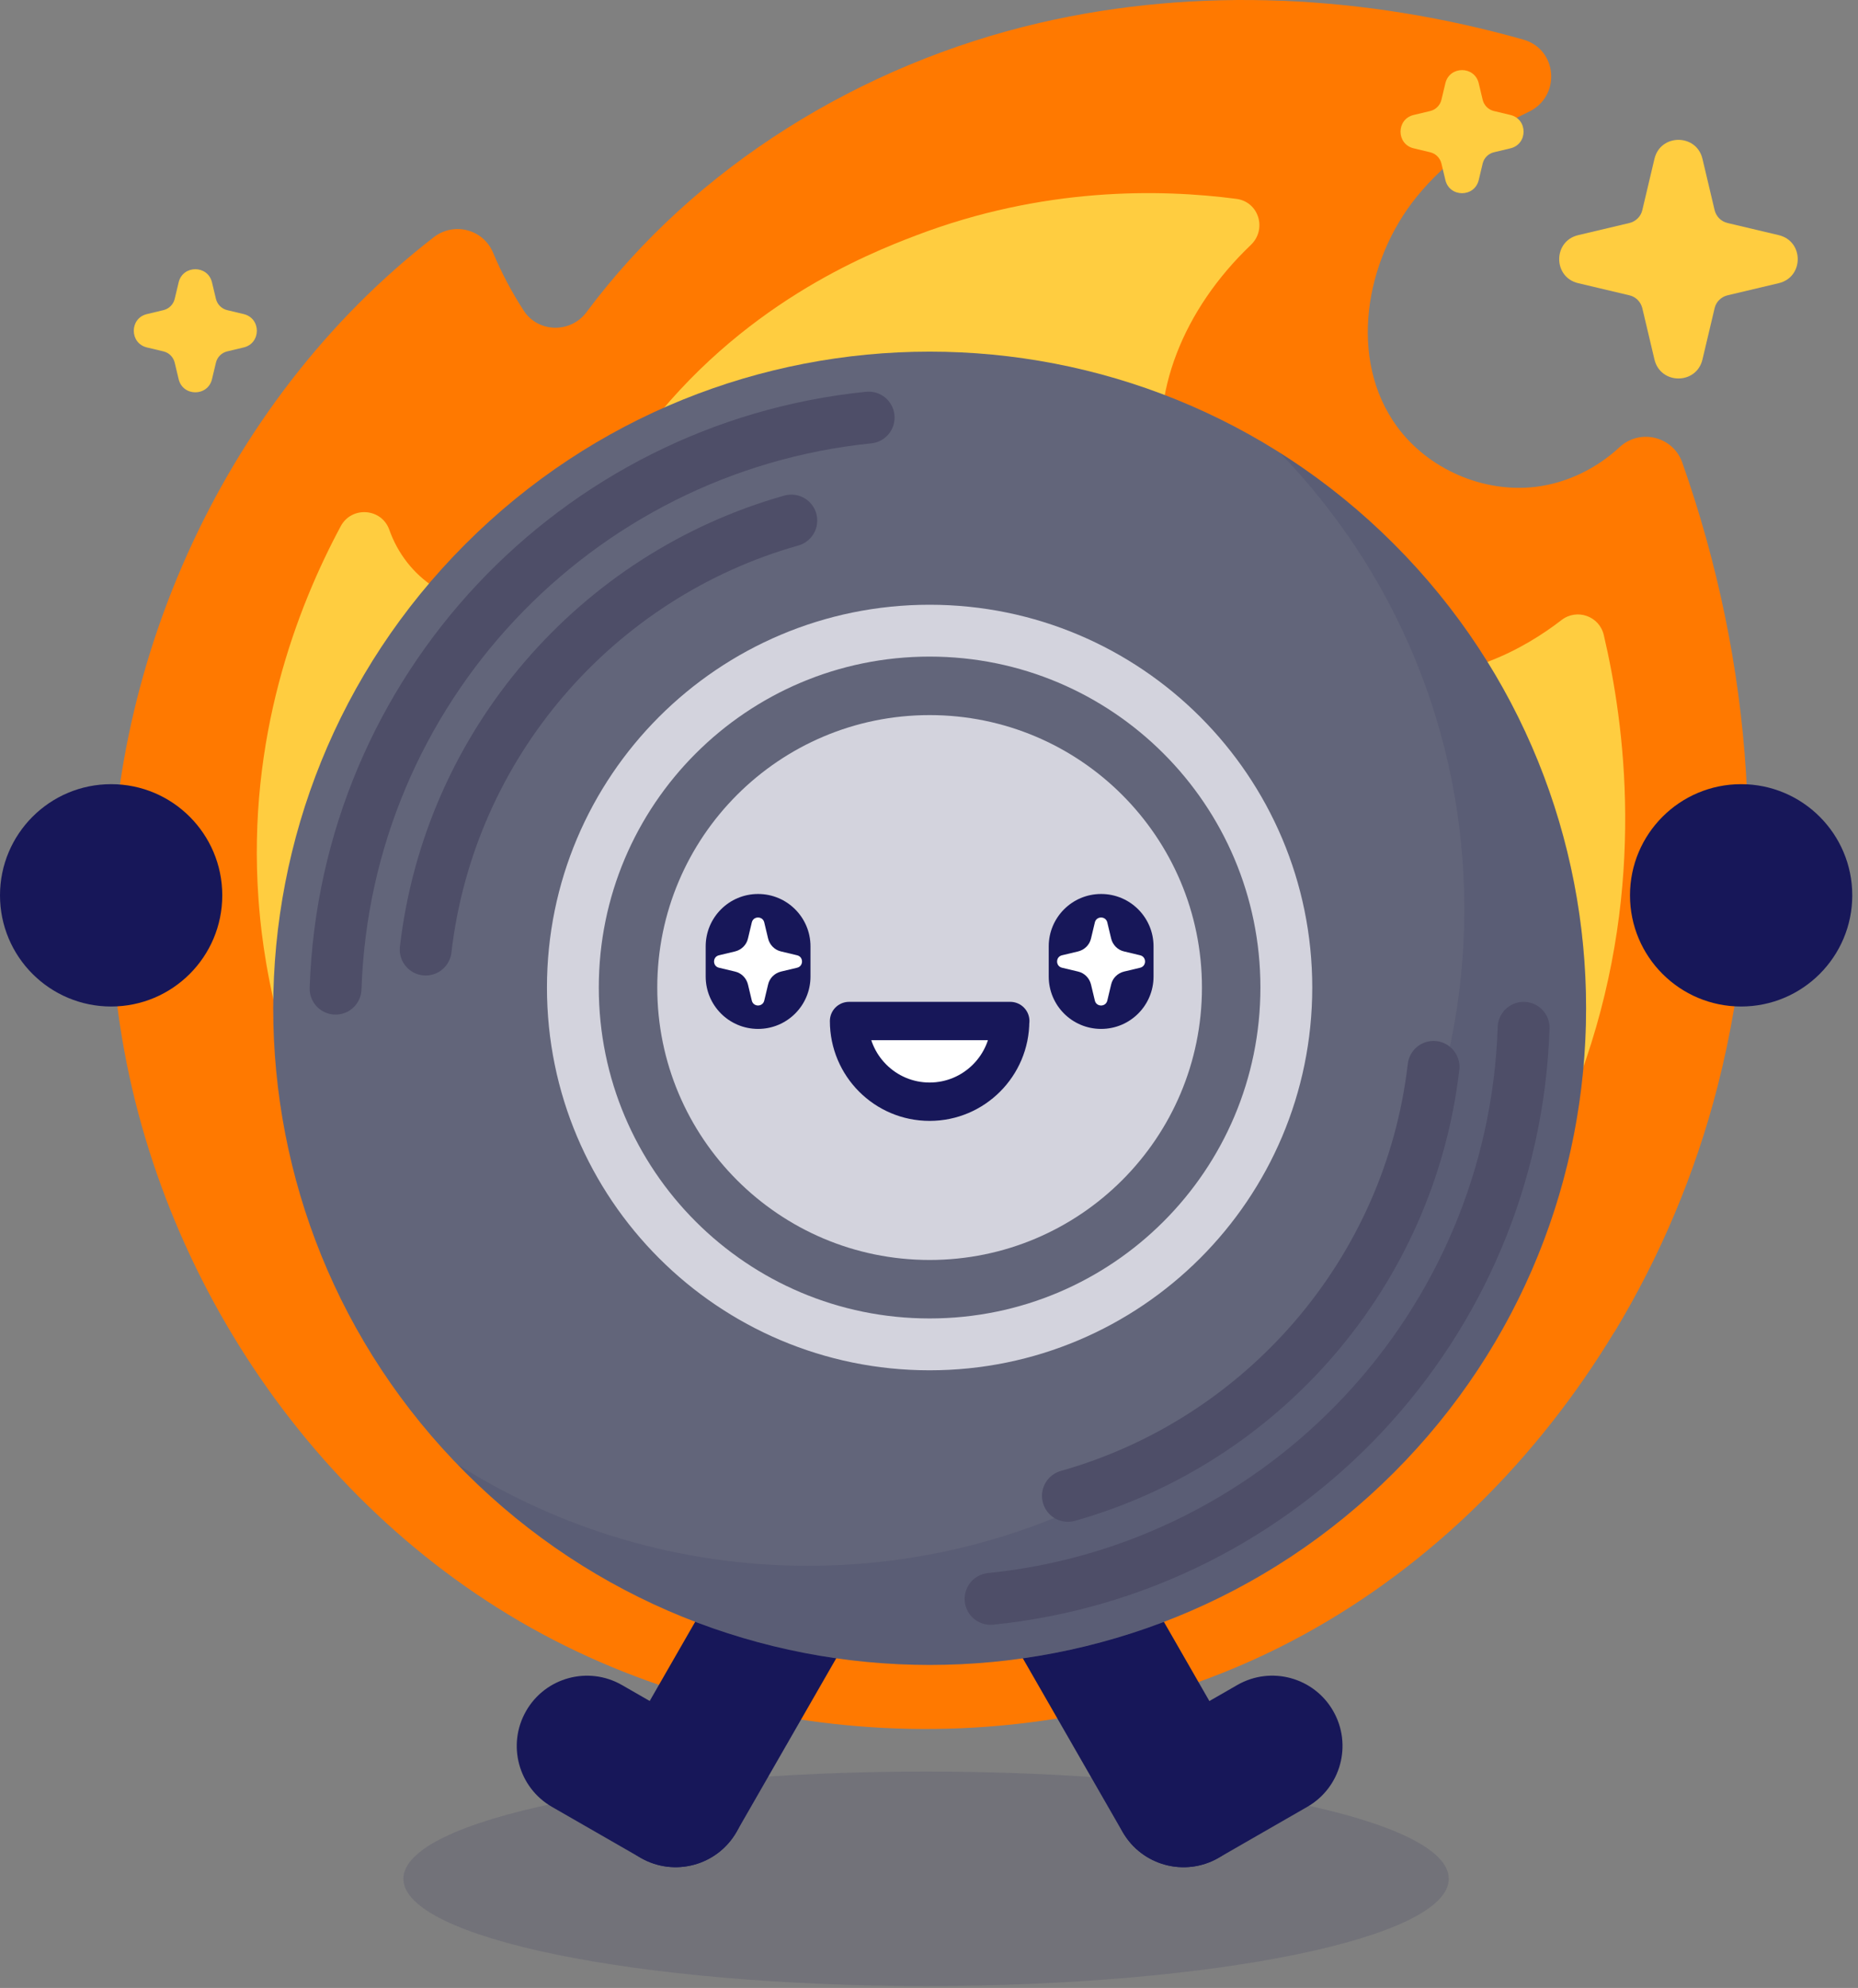 <svg width="230" height="246" viewBox="0 0 230 246" fill="none" xmlns="http://www.w3.org/2000/svg">
<rect x="0" y="0" width="230" height="246" fill="#808080" stroke="none"/>
<g id="Group">
<path id="Vector" opacity="0.2" d="M114.638 245.762C150.374 245.762 179.343 239.821 179.343 232.492C179.343 225.164 150.374 219.223 114.638 219.223C78.903 219.223 49.934 225.164 49.934 232.492C49.934 239.821 78.903 245.762 114.638 245.762Z" fill="#3D3D60"/>
<g id="Group_2">
<path id="Vector_2" d="M199.838 164.823C190.406 180.415 177.226 193.659 161.249 202.359C131.591 218.529 93.502 217.644 64.32 200.627C35.15 183.597 15.721 151.194 13.886 117.468C12.076 84.076 27.27 49.786 53.694 29.356C56.184 27.431 59.815 28.355 61.035 31.268C62.087 33.77 63.357 36.17 64.833 38.442C66.617 41.188 70.634 41.265 72.597 38.634C86.098 20.527 106.644 7.95 128.704 2.83C148.364 -1.726 169.09 -0.597 188.558 4.896C192.831 6.102 193.254 11.903 189.263 13.828C183.95 16.394 179.1 19.769 175.391 24.325C168.923 32.269 166.882 44.499 172.927 52.776C176.79 58.063 183.617 61.028 190.11 60.245C193.986 59.77 197.643 57.974 200.492 55.33C203.008 52.995 207.089 53.995 208.244 57.229C216.97 81.972 219.113 109.165 212.594 134.523C209.861 145.162 205.536 155.441 199.838 164.861V164.823Z" fill="#FF7900"/>
<path id="Vector_3" d="M139.625 188.886C100.342 199.948 62.472 176.207 45.211 150.373C33.995 133.588 32.378 116.597 31.993 111.194C30.581 91.302 36.767 75.197 42.183 65.11C43.53 62.608 47.226 62.864 48.188 65.546C49.215 68.459 51.153 70.988 53.784 72.681C58.096 75.441 63.704 75.569 68.362 73.079C69.081 72.694 69.658 72.078 69.941 71.308C71.725 66.573 74.65 60.31 79.514 53.817C91.629 37.685 107.324 31.449 113.355 29.151C129.166 23.12 143.629 23.377 153.048 24.609C155.833 24.968 156.872 28.381 154.832 30.319C146.478 38.289 142.281 48.799 144.168 58.385C145.977 67.561 152.958 73.772 154.716 75.338C156.962 77.34 162.583 82.345 171.015 83.487C180.768 84.809 188.788 80.215 193.306 76.724C195.205 75.261 197.977 76.236 198.529 78.572C201.134 89.686 203.739 109.282 196.309 131.162C194.166 137.489 179.792 177.554 139.599 188.886H139.625Z" fill="#FFCD40"/>
<g id="Group_3">
<g id="Group_4">
<g id="Group_5">
<path id="Vector_4" d="M154.041 218.041L136.735 187.92C134.344 183.759 129.034 182.325 124.873 184.715L124.862 184.721C120.702 187.112 119.267 192.422 121.657 196.583L138.964 226.704C141.354 230.865 146.665 232.3 150.825 229.909L150.836 229.903C154.997 227.512 156.432 222.202 154.041 218.041Z" fill="#171759"/>
<path id="Vector_5" d="M153.165 208.513L142.183 214.823C138.022 217.214 136.587 222.524 138.978 226.685L138.984 226.696C141.374 230.856 146.685 232.291 150.845 229.901L161.828 223.59C165.988 221.2 167.423 215.889 165.033 211.729L165.027 211.718C162.636 207.557 157.326 206.123 153.165 208.513Z" fill="#171759"/>
</g>
<g id="Group_6">
<path id="Vector_6" d="M91.172 226.693L108.478 196.571C110.869 192.411 109.434 187.1 105.274 184.71L105.262 184.703C101.102 182.313 95.791 183.748 93.401 187.908L76.094 218.03C73.704 222.19 75.139 227.501 79.299 229.891L79.31 229.898C83.471 232.288 88.781 230.853 91.172 226.693Z" fill="#171759"/>
<path id="Vector_7" d="M68.329 223.595L79.312 229.905C83.472 232.296 88.782 230.861 91.173 226.7L91.179 226.689C93.57 222.529 92.135 217.218 87.975 214.828L76.992 208.518C72.831 206.127 67.521 207.562 65.13 211.722L65.124 211.734C62.734 215.894 64.168 221.205 68.329 223.595Z" fill="#171759"/>
</g>
</g>
<g id="Group_7">
<path id="Vector_8" d="M172.541 182.233C204.274 150.499 204.274 99.048 172.541 67.314C140.807 35.581 89.356 35.581 57.622 67.314C25.888 99.048 25.888 150.499 57.622 182.233C89.356 213.966 140.807 213.966 172.541 182.233Z" fill="#62657A"/>
<path id="Vector_9" d="M115.075 166.362C139.463 166.362 159.234 146.591 159.234 122.203C159.234 97.814 139.463 78.044 115.075 78.044C90.687 78.044 70.916 97.814 70.916 122.203C70.916 146.591 90.687 166.362 115.075 166.362Z" stroke="#D3D3DD" stroke-width="6.417" stroke-miterlimit="10"/>
<path id="Vector_10" d="M115.075 155.917C133.694 155.917 148.788 140.823 148.788 122.204C148.788 103.585 133.694 88.491 115.075 88.491C96.456 88.491 81.362 103.585 81.362 122.204C81.362 140.823 96.456 155.917 115.075 155.917Z" fill="#D3D3DD"/>
<path id="Vector_11" opacity="0.2" d="M196.334 124.758C196.334 169.635 159.952 206.017 115.075 206.017C92.142 206.017 71.442 196.521 56.671 181.236C69.222 189.167 84.082 193.762 100.021 193.762C144.899 193.762 181.268 157.38 181.268 112.502C181.268 90.557 172.58 70.64 158.425 56.023C181.204 70.409 196.334 95.819 196.334 124.758Z" fill="#3D3D60"/>
<g id="Group_8">
<path id="Vector_12" d="M188.609 127.183C187.377 164.129 158.9 194.172 122.621 197.855" stroke="#4E4E68" stroke-width="6.417" stroke-miterlimit="10" stroke-linecap="round"/>
<path id="Vector_13" d="M177.457 132.021C174.492 157.494 156.282 178.31 132.194 185.111" stroke="#4E4E68" stroke-width="6.417" stroke-miterlimit="10" stroke-linecap="round"/>
<g id="Group_9">
<path id="Vector_14" d="M41.541 122.344C42.773 85.397 71.25 55.355 107.529 51.672" stroke="#4E4E68" stroke-width="6.417" stroke-miterlimit="10" stroke-linecap="round"/>
<path id="Vector_15" d="M52.693 117.506C55.658 92.032 73.868 71.217 97.956 64.415" stroke="#4E4E68" stroke-width="6.417" stroke-miterlimit="10" stroke-linecap="round"/>
</g>
</g>
</g>
</g>
<g id="Group_10">
<g id="Group_11">
<g id="Group_12">
<path id="Vector_16" d="M100.33 120.843V117.109C100.33 113.529 97.428 110.628 93.849 110.628H93.837C90.257 110.628 87.356 113.529 87.356 117.109V120.843C87.356 124.422 90.257 127.324 93.837 127.324H93.849C97.428 127.324 100.33 124.422 100.33 120.843Z" fill="#171759"/>
<path id="Vector_17" d="M142.795 120.843V117.109C142.795 113.529 139.893 110.628 136.314 110.628H136.301C132.722 110.628 129.821 113.529 129.821 117.109V120.843C129.821 124.422 132.722 127.324 136.301 127.324H136.314C139.893 127.324 142.795 124.422 142.795 120.843Z" fill="#171759"/>
</g>
<path id="Vector_18" d="M125.046 126.349C125.046 131.854 120.58 136.333 115.075 136.333C109.569 136.333 105.104 131.854 105.104 126.349H125.059H125.046Z" fill="white" stroke="#171759" stroke-width="4.748" stroke-linecap="round" stroke-linejoin="round"/>
</g>
<g id="Group_13">
<path id="Vector_19" d="M96.685 117.738L98.674 118.213C99.483 118.405 99.483 119.56 98.674 119.753L96.685 120.227C95.889 120.42 95.26 121.036 95.081 121.832L94.606 123.821C94.414 124.629 93.259 124.629 93.066 123.821L92.591 121.832C92.399 121.036 91.783 120.407 90.987 120.227L88.998 119.753C88.189 119.56 88.189 118.405 88.998 118.213L90.987 117.738C91.783 117.545 92.412 116.929 92.591 116.134L93.066 114.144C93.259 113.336 94.414 113.336 94.606 114.144L95.081 116.134C95.273 116.929 95.889 117.558 96.685 117.738Z" fill="white"/>
<path id="Vector_20" d="M139.15 117.738L141.139 118.213C141.947 118.405 141.947 119.56 141.139 119.753L139.15 120.227C138.354 120.42 137.725 121.036 137.546 121.832L137.071 123.821C136.878 124.629 135.723 124.629 135.531 123.821L135.056 121.832C134.864 121.036 134.248 120.407 133.452 120.227L131.463 119.753C130.654 119.56 130.654 118.405 131.463 118.213L133.452 117.738C134.248 117.545 134.876 116.929 135.056 116.134L135.531 114.144C135.723 113.336 136.878 113.336 137.071 114.144L137.546 116.134C137.738 116.929 138.354 117.558 139.15 117.738Z" fill="white"/>
</g>
</g>
<path id="Vector_21" d="M215.533 124.552C223.13 124.552 229.29 118.393 229.29 110.795C229.29 103.197 223.13 97.038 215.533 97.038C207.935 97.038 201.775 103.197 201.775 110.795C201.775 118.393 207.935 124.552 215.533 124.552Z" fill="#171759"/>
<path id="Vector_22" d="M13.757 124.552C21.355 124.552 27.514 118.393 27.514 110.795C27.514 103.197 21.355 97.038 13.757 97.038C6.159 97.038 0 103.197 0 110.795C0 118.393 6.159 124.552 13.757 124.552Z" fill="#171759"/>
</g>
<path id="Vector_23" d="M213.852 27.598L220.191 29.099C223.323 29.844 223.323 34.297 220.191 35.041L213.852 36.543C213.056 36.735 212.427 37.351 212.248 38.147L210.746 44.486C210.002 47.618 205.549 47.618 204.804 44.486L203.303 38.147C203.11 37.351 202.494 36.722 201.699 36.543L195.359 35.041C192.228 34.297 192.228 29.844 195.359 29.099L201.699 27.598C202.494 27.405 203.123 26.789 203.303 25.994L204.804 19.654C205.549 16.523 210.002 16.523 210.746 19.654L212.248 25.994C212.44 26.789 213.056 27.418 213.852 27.598Z" fill="#FFCD40"/>
<path id="Vector_24" d="M28.118 38.377L30.158 38.865C32.34 39.378 32.34 42.484 30.158 42.997L28.118 43.485C27.438 43.652 26.899 44.178 26.732 44.871L26.244 46.911C25.731 49.093 22.625 49.093 22.112 46.911L21.624 44.871C21.457 44.191 20.931 43.652 20.238 43.485L18.198 42.997C16.016 42.484 16.016 39.378 18.198 38.865L20.238 38.377C20.918 38.21 21.457 37.684 21.624 36.991L22.112 34.951C22.625 32.769 25.731 32.769 26.244 34.951L26.732 36.991C26.899 37.671 27.425 38.21 28.118 38.377Z" fill="#FFCD40"/>
<path id="Vector_25" d="M184.925 13.738L186.966 14.225C189.148 14.739 189.148 17.844 186.966 18.357L184.925 18.845C184.245 19.012 183.706 19.538 183.539 20.231L183.052 22.271C182.538 24.453 179.433 24.453 178.919 22.271L178.432 20.231C178.265 19.551 177.739 19.012 177.046 18.845L175.005 18.357C172.824 17.844 172.824 14.739 175.005 14.225L177.046 13.738C177.726 13.571 178.265 13.044 178.432 12.351L178.919 10.311C179.433 8.129 182.538 8.129 183.052 10.311L183.539 12.351C183.706 13.032 184.232 13.571 184.925 13.738Z" fill="#FFCD40"/>
</g>
</svg>
